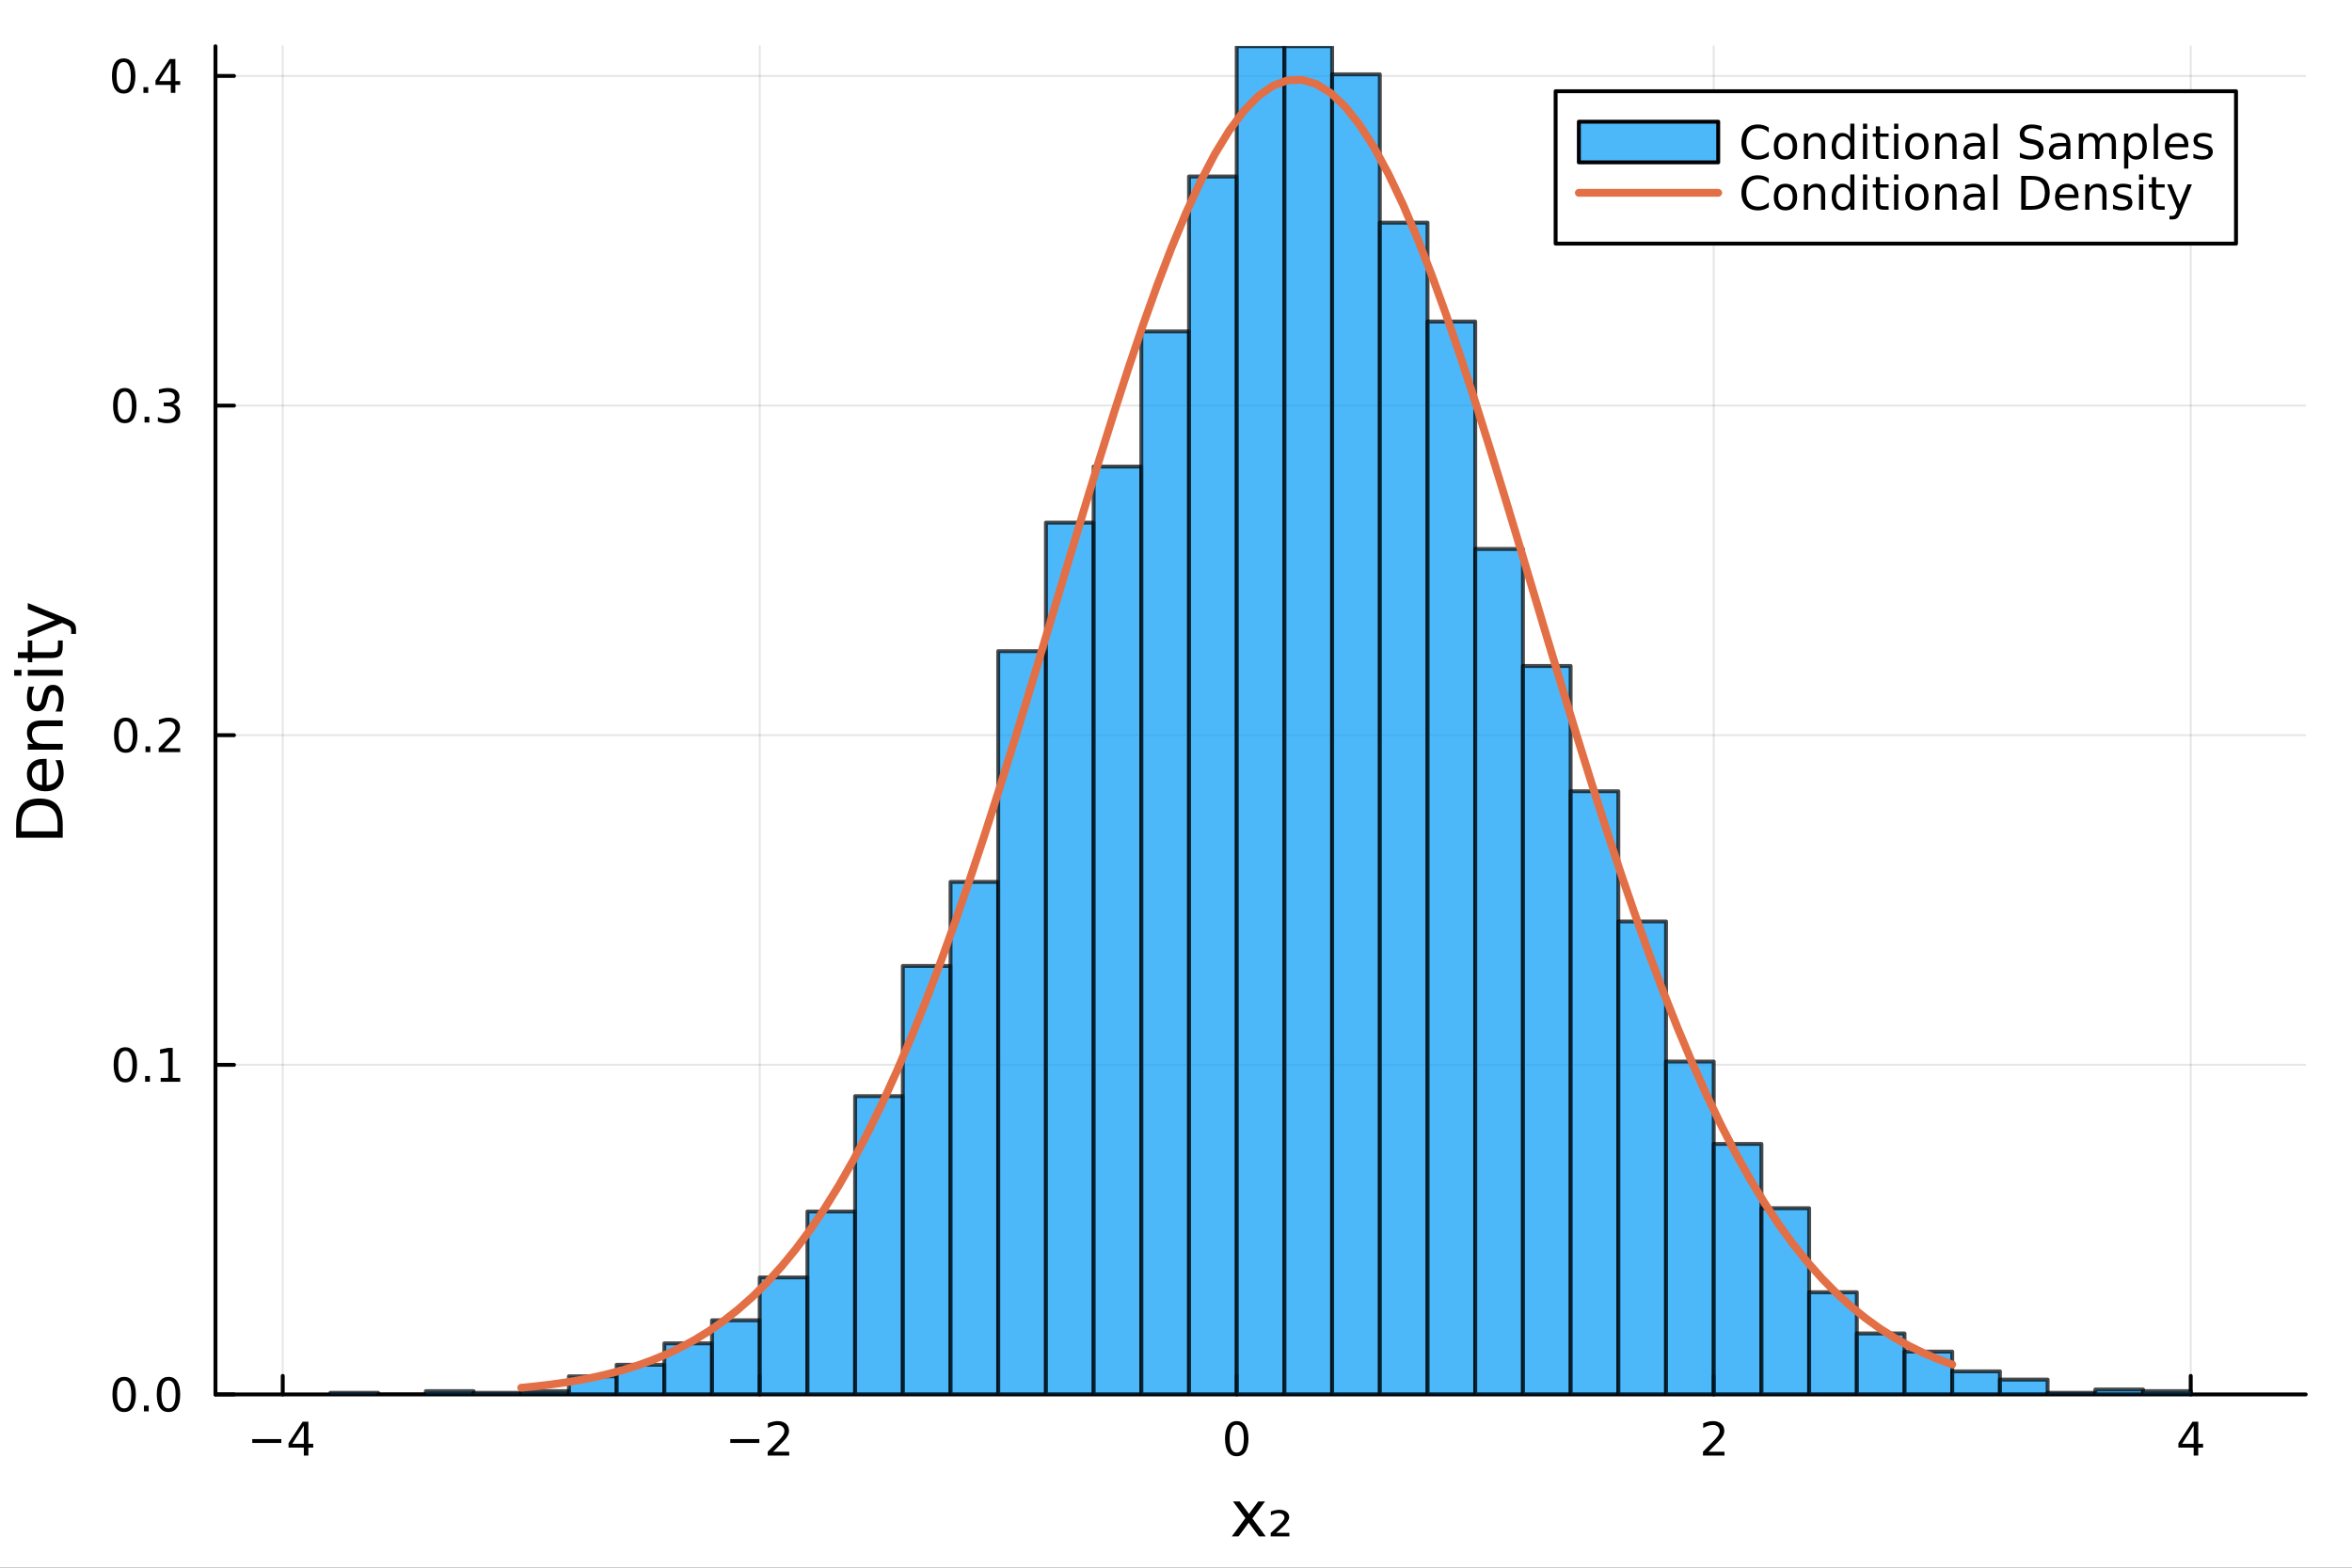 <?xml version="1.0" encoding="utf-8"?>
<svg xmlns="http://www.w3.org/2000/svg" xmlns:xlink="http://www.w3.org/1999/xlink" width="600" height="400" viewBox="0 0 2400 1600">
<rect x="0" y="0" width="2400" height="1600" fill="#333333" stroke="none"/>
<defs>
  <clipPath id="clip680">
    <rect x="0" y="0" width="2400" height="1600"/>
  </clipPath>
</defs>
<path clip-path="url(#clip680)" d="M0 1600 L2400 1600 L2400 0 L0 0  Z" fill="#ffffff" fill-rule="evenodd" fill-opacity="1"/>
<defs>
  <clipPath id="clip681">
    <rect x="480" y="0" width="1681" height="1600"/>
  </clipPath>
</defs>
<path clip-path="url(#clip680)" d="M219.866 1423.18 L2352.76 1423.18 L2352.76 47.244 L219.866 47.244  Z" fill="#ffffff" fill-rule="evenodd" fill-opacity="1"/>
<defs>
  <clipPath id="clip682">
    <rect x="219" y="47" width="2134" height="1377"/>
  </clipPath>
</defs>
<polyline clip-path="url(#clip682)" style="stroke:#000000; stroke-linecap:round; stroke-linejoin:round; stroke-width:2; stroke-opacity:0.1; fill:none" points="288.506,1423.18 288.506,47.244 "/>
<polyline clip-path="url(#clip682)" style="stroke:#000000; stroke-linecap:round; stroke-linejoin:round; stroke-width:2; stroke-opacity:0.1; fill:none" points="775.24,1423.18 775.24,47.244 "/>
<polyline clip-path="url(#clip682)" style="stroke:#000000; stroke-linecap:round; stroke-linejoin:round; stroke-width:2; stroke-opacity:0.1; fill:none" points="1261.97,1423.18 1261.97,47.244 "/>
<polyline clip-path="url(#clip682)" style="stroke:#000000; stroke-linecap:round; stroke-linejoin:round; stroke-width:2; stroke-opacity:0.1; fill:none" points="1748.71,1423.18 1748.71,47.244 "/>
<polyline clip-path="url(#clip682)" style="stroke:#000000; stroke-linecap:round; stroke-linejoin:round; stroke-width:2; stroke-opacity:0.1; fill:none" points="2235.44,1423.18 2235.44,47.244 "/>
<polyline clip-path="url(#clip682)" style="stroke:#000000; stroke-linecap:round; stroke-linejoin:round; stroke-width:2; stroke-opacity:0.1; fill:none" points="219.866,1423.18 2352.76,1423.18 "/>
<polyline clip-path="url(#clip682)" style="stroke:#000000; stroke-linecap:round; stroke-linejoin:round; stroke-width:2; stroke-opacity:0.1; fill:none" points="219.866,1086.77 2352.76,1086.77 "/>
<polyline clip-path="url(#clip682)" style="stroke:#000000; stroke-linecap:round; stroke-linejoin:round; stroke-width:2; stroke-opacity:0.1; fill:none" points="219.866,750.351 2352.76,750.351 "/>
<polyline clip-path="url(#clip682)" style="stroke:#000000; stroke-linecap:round; stroke-linejoin:round; stroke-width:2; stroke-opacity:0.1; fill:none" points="219.866,413.936 2352.76,413.936 "/>
<polyline clip-path="url(#clip682)" style="stroke:#000000; stroke-linecap:round; stroke-linejoin:round; stroke-width:2; stroke-opacity:0.1; fill:none" points="219.866,77.521 2352.76,77.521 "/>
<polyline clip-path="url(#clip680)" style="stroke:#000000; stroke-linecap:round; stroke-linejoin:round; stroke-width:4; stroke-opacity:1; fill:none" points="219.866,1423.18 2352.76,1423.18 "/>
<polyline clip-path="url(#clip680)" style="stroke:#000000; stroke-linecap:round; stroke-linejoin:round; stroke-width:4; stroke-opacity:1; fill:none" points="288.506,1423.18 288.506,1404.28 "/>
<polyline clip-path="url(#clip680)" style="stroke:#000000; stroke-linecap:round; stroke-linejoin:round; stroke-width:4; stroke-opacity:1; fill:none" points="775.24,1423.18 775.24,1404.28 "/>
<polyline clip-path="url(#clip680)" style="stroke:#000000; stroke-linecap:round; stroke-linejoin:round; stroke-width:4; stroke-opacity:1; fill:none" points="1261.97,1423.18 1261.97,1404.28 "/>
<polyline clip-path="url(#clip680)" style="stroke:#000000; stroke-linecap:round; stroke-linejoin:round; stroke-width:4; stroke-opacity:1; fill:none" points="1748.71,1423.18 1748.71,1404.28 "/>
<polyline clip-path="url(#clip680)" style="stroke:#000000; stroke-linecap:round; stroke-linejoin:round; stroke-width:4; stroke-opacity:1; fill:none" points="2235.44,1423.18 2235.44,1404.28 "/>
<path clip-path="url(#clip680)" d="M257.406 1468.75 L287.082 1468.75 L287.082 1472.69 L257.406 1472.69 L257.406 1468.75 Z" fill="#000000" fill-rule="nonzero" fill-opacity="1" /><path clip-path="url(#clip680)" d="M310.022 1455.09 L298.216 1473.54 L310.022 1473.54 L310.022 1455.09 M308.795 1451.02 L314.674 1451.02 L314.674 1473.54 L319.605 1473.54 L319.605 1477.43 L314.674 1477.43 L314.674 1485.58 L310.022 1485.58 L310.022 1477.43 L294.42 1477.43 L294.42 1472.92 L308.795 1451.02 Z" fill="#000000" fill-rule="nonzero" fill-opacity="1" /><path clip-path="url(#clip680)" d="M745.182 1468.75 L774.858 1468.75 L774.858 1472.69 L745.182 1472.69 L745.182 1468.75 Z" fill="#000000" fill-rule="nonzero" fill-opacity="1" /><path clip-path="url(#clip680)" d="M788.978 1481.64 L805.298 1481.64 L805.298 1485.58 L783.353 1485.58 L783.353 1481.64 Q786.015 1478.89 790.599 1474.26 Q795.205 1469.61 796.386 1468.27 Q798.631 1465.74 799.511 1464.01 Q800.413 1462.25 800.413 1460.56 Q800.413 1457.8 798.469 1456.07 Q796.548 1454.33 793.446 1454.33 Q791.247 1454.33 788.793 1455.09 Q786.363 1455.86 783.585 1457.41 L783.585 1452.69 Q786.409 1451.55 788.863 1450.97 Q791.316 1450.39 793.353 1450.39 Q798.724 1450.39 801.918 1453.08 Q805.112 1455.77 805.112 1460.26 Q805.112 1462.39 804.302 1464.31 Q803.515 1466.2 801.409 1468.8 Q800.83 1469.47 797.728 1472.69 Q794.626 1475.88 788.978 1481.64 Z" fill="#000000" fill-rule="nonzero" fill-opacity="1" /><path clip-path="url(#clip680)" d="M1261.97 1454.1 Q1258.36 1454.1 1256.53 1457.66 Q1254.73 1461.2 1254.73 1468.33 Q1254.73 1475.44 1256.53 1479.01 Q1258.36 1482.55 1261.97 1482.55 Q1265.61 1482.55 1267.41 1479.01 Q1269.24 1475.44 1269.24 1468.33 Q1269.24 1461.2 1267.41 1457.66 Q1265.61 1454.1 1261.97 1454.1 M1261.97 1450.39 Q1267.78 1450.39 1270.84 1455 Q1273.92 1459.58 1273.92 1468.33 Q1273.92 1477.06 1270.84 1481.67 Q1267.78 1486.25 1261.97 1486.25 Q1256.16 1486.25 1253.09 1481.67 Q1250.03 1477.06 1250.03 1468.33 Q1250.03 1459.58 1253.09 1455 Q1256.16 1450.39 1261.97 1450.39 Z" fill="#000000" fill-rule="nonzero" fill-opacity="1" /><path clip-path="url(#clip680)" d="M1743.36 1481.64 L1759.68 1481.64 L1759.68 1485.58 L1737.74 1485.58 L1737.74 1481.64 Q1740.4 1478.89 1744.98 1474.26 Q1749.59 1469.61 1750.77 1468.27 Q1753.01 1465.74 1753.89 1464.01 Q1754.8 1462.25 1754.8 1460.56 Q1754.8 1457.8 1752.85 1456.07 Q1750.93 1454.33 1747.83 1454.33 Q1745.63 1454.33 1743.18 1455.09 Q1740.75 1455.86 1737.97 1457.41 L1737.97 1452.69 Q1740.79 1451.55 1743.25 1450.97 Q1745.7 1450.39 1747.74 1450.39 Q1753.11 1450.39 1756.3 1453.08 Q1759.5 1455.77 1759.5 1460.26 Q1759.5 1462.39 1758.69 1464.31 Q1757.9 1466.2 1755.79 1468.8 Q1755.21 1469.47 1752.11 1472.69 Q1749.01 1475.88 1743.36 1481.64 Z" fill="#000000" fill-rule="nonzero" fill-opacity="1" /><path clip-path="url(#clip680)" d="M2238.45 1455.09 L2226.65 1473.54 L2238.45 1473.54 L2238.45 1455.09 M2237.23 1451.02 L2243.11 1451.02 L2243.11 1473.54 L2248.04 1473.54 L2248.04 1477.43 L2243.11 1477.43 L2243.11 1485.58 L2238.45 1485.58 L2238.45 1477.43 L2222.85 1477.43 L2222.85 1472.92 L2237.23 1451.02 Z" fill="#000000" fill-rule="nonzero" fill-opacity="1" /><path clip-path="url(#clip680)" d="M1290.85 1532.4 L1277.96 1549.74 L1291.52 1568.04 L1284.61 1568.04 L1274.23 1554.04 L1263.86 1568.04 L1256.95 1568.04 L1270.79 1549.39 L1258.13 1532.4 L1265.03 1532.4 L1274.49 1545.1 L1283.94 1532.4 L1290.85 1532.4 Z" fill="#000000" fill-rule="nonzero" fill-opacity="1" /><path clip-path="url(#clip680)" d="M1302.18 1564.42 L1315.67 1564.42 L1315.67 1568.04 L1296.64 1568.04 L1296.64 1564.54 Q1297.72 1563.56 1299.73 1561.77 Q1310.68 1552.07 1310.68 1549.07 Q1310.68 1546.97 1309.02 1545.7 Q1307.37 1544.4 1304.66 1544.4 Q1303.01 1544.4 1301.06 1544.97 Q1299.12 1545.51 1296.83 1546.62 L1296.83 1542.71 Q1299.28 1541.82 1301.38 1541.37 Q1303.51 1540.93 1305.33 1540.93 Q1309.94 1540.93 1312.71 1543.03 Q1315.48 1545.13 1315.48 1548.56 Q1315.48 1552.99 1304.95 1562.03 Q1303.16 1563.56 1302.18 1564.42 Z" fill="#000000" fill-rule="nonzero" fill-opacity="1" /><polyline clip-path="url(#clip680)" style="stroke:#000000; stroke-linecap:round; stroke-linejoin:round; stroke-width:4; stroke-opacity:1; fill:none" points="219.866,1423.18 219.866,47.244 "/>
<polyline clip-path="url(#clip680)" style="stroke:#000000; stroke-linecap:round; stroke-linejoin:round; stroke-width:4; stroke-opacity:1; fill:none" points="219.866,1423.18 238.764,1423.18 "/>
<polyline clip-path="url(#clip680)" style="stroke:#000000; stroke-linecap:round; stroke-linejoin:round; stroke-width:4; stroke-opacity:1; fill:none" points="219.866,1086.77 238.764,1086.77 "/>
<polyline clip-path="url(#clip680)" style="stroke:#000000; stroke-linecap:round; stroke-linejoin:round; stroke-width:4; stroke-opacity:1; fill:none" points="219.866,750.351 238.764,750.351 "/>
<polyline clip-path="url(#clip680)" style="stroke:#000000; stroke-linecap:round; stroke-linejoin:round; stroke-width:4; stroke-opacity:1; fill:none" points="219.866,413.936 238.764,413.936 "/>
<polyline clip-path="url(#clip680)" style="stroke:#000000; stroke-linecap:round; stroke-linejoin:round; stroke-width:4; stroke-opacity:1; fill:none" points="219.866,77.521 238.764,77.521 "/>
<path clip-path="url(#clip680)" d="M126.691 1408.98 Q123.08 1408.98 121.251 1412.54 Q119.445 1416.08 119.445 1423.21 Q119.445 1430.32 121.251 1433.89 Q123.08 1437.43 126.691 1437.43 Q130.325 1437.43 132.13 1433.89 Q133.959 1430.32 133.959 1423.21 Q133.959 1416.08 132.13 1412.54 Q130.325 1408.98 126.691 1408.98 M126.691 1405.27 Q132.501 1405.27 135.556 1409.88 Q138.635 1414.46 138.635 1423.21 Q138.635 1431.94 135.556 1436.55 Q132.501 1441.13 126.691 1441.13 Q120.88 1441.13 117.802 1436.55 Q114.746 1431.94 114.746 1423.21 Q114.746 1414.46 117.802 1409.88 Q120.88 1405.27 126.691 1405.27 Z" fill="#000000" fill-rule="nonzero" fill-opacity="1" /><path clip-path="url(#clip680)" d="M146.853 1434.58 L151.737 1434.58 L151.737 1440.46 L146.853 1440.46 L146.853 1434.58 Z" fill="#000000" fill-rule="nonzero" fill-opacity="1" /><path clip-path="url(#clip680)" d="M171.922 1408.98 Q168.311 1408.98 166.482 1412.54 Q164.677 1416.08 164.677 1423.21 Q164.677 1430.32 166.482 1433.89 Q168.311 1437.43 171.922 1437.43 Q175.556 1437.43 177.362 1433.89 Q179.19 1430.32 179.19 1423.21 Q179.19 1416.08 177.362 1412.54 Q175.556 1408.98 171.922 1408.98 M171.922 1405.27 Q177.732 1405.27 180.788 1409.88 Q183.866 1414.46 183.866 1423.21 Q183.866 1431.94 180.788 1436.55 Q177.732 1441.13 171.922 1441.13 Q166.112 1441.13 163.033 1436.55 Q159.978 1431.94 159.978 1423.21 Q159.978 1414.46 163.033 1409.88 Q166.112 1405.27 171.922 1405.27 Z" fill="#000000" fill-rule="nonzero" fill-opacity="1" /><path clip-path="url(#clip680)" d="M127.917 1072.56 Q124.306 1072.56 122.478 1076.13 Q120.672 1079.67 120.672 1086.8 Q120.672 1093.91 122.478 1097.47 Q124.306 1101.01 127.917 1101.01 Q131.552 1101.01 133.357 1097.47 Q135.186 1093.91 135.186 1086.8 Q135.186 1079.67 133.357 1076.13 Q131.552 1072.56 127.917 1072.56 M127.917 1068.86 Q133.728 1068.86 136.783 1073.47 Q139.862 1078.05 139.862 1086.8 Q139.862 1095.53 136.783 1100.13 Q133.728 1104.72 127.917 1104.72 Q122.107 1104.72 119.029 1100.13 Q115.973 1095.53 115.973 1086.8 Q115.973 1078.05 119.029 1073.47 Q122.107 1068.86 127.917 1068.86 Z" fill="#000000" fill-rule="nonzero" fill-opacity="1" /><path clip-path="url(#clip680)" d="M148.079 1098.17 L152.964 1098.17 L152.964 1104.05 L148.079 1104.05 L148.079 1098.17 Z" fill="#000000" fill-rule="nonzero" fill-opacity="1" /><path clip-path="url(#clip680)" d="M163.959 1100.11 L171.598 1100.11 L171.598 1073.74 L163.288 1075.41 L163.288 1071.15 L171.552 1069.49 L176.227 1069.49 L176.227 1100.11 L183.866 1100.11 L183.866 1104.05 L163.959 1104.05 L163.959 1100.11 Z" fill="#000000" fill-rule="nonzero" fill-opacity="1" /><path clip-path="url(#clip680)" d="M128.288 736.149 Q124.677 736.149 122.848 739.714 Q121.043 743.256 121.043 750.385 Q121.043 757.492 122.848 761.057 Q124.677 764.598 128.288 764.598 Q131.922 764.598 133.728 761.057 Q135.556 757.492 135.556 750.385 Q135.556 743.256 133.728 739.714 Q131.922 736.149 128.288 736.149 M128.288 732.446 Q134.098 732.446 137.154 737.052 Q140.232 741.635 140.232 750.385 Q140.232 759.112 137.154 763.719 Q134.098 768.302 128.288 768.302 Q122.478 768.302 119.399 763.719 Q116.343 759.112 116.343 750.385 Q116.343 741.635 119.399 737.052 Q122.478 732.446 128.288 732.446 Z" fill="#000000" fill-rule="nonzero" fill-opacity="1" /><path clip-path="url(#clip680)" d="M148.45 761.751 L153.334 761.751 L153.334 767.631 L148.45 767.631 L148.45 761.751 Z" fill="#000000" fill-rule="nonzero" fill-opacity="1" /><path clip-path="url(#clip680)" d="M167.547 763.695 L183.866 763.695 L183.866 767.631 L161.922 767.631 L161.922 763.695 Q164.584 760.941 169.167 756.311 Q173.774 751.658 174.954 750.316 Q177.2 747.793 178.079 746.057 Q178.982 744.297 178.982 742.608 Q178.982 739.853 177.038 738.117 Q175.116 736.381 172.014 736.381 Q169.815 736.381 167.362 737.145 Q164.931 737.909 162.153 739.459 L162.153 734.737 Q164.977 733.603 167.431 733.024 Q169.885 732.446 171.922 732.446 Q177.292 732.446 180.487 735.131 Q183.681 737.816 183.681 742.307 Q183.681 744.436 182.871 746.358 Q182.084 748.256 179.977 750.848 Q179.399 751.52 176.297 754.737 Q173.195 757.932 167.547 763.695 Z" fill="#000000" fill-rule="nonzero" fill-opacity="1" /><path clip-path="url(#clip680)" d="M127.339 399.735 Q123.728 399.735 121.899 403.3 Q120.093 406.841 120.093 413.971 Q120.093 421.077 121.899 424.642 Q123.728 428.184 127.339 428.184 Q130.973 428.184 132.779 424.642 Q134.607 421.077 134.607 413.971 Q134.607 406.841 132.779 403.3 Q130.973 399.735 127.339 399.735 M127.339 396.031 Q133.149 396.031 136.204 400.637 Q139.283 405.221 139.283 413.971 Q139.283 422.698 136.204 427.304 Q133.149 431.887 127.339 431.887 Q121.529 431.887 118.45 427.304 Q115.394 422.698 115.394 413.971 Q115.394 405.221 118.45 400.637 Q121.529 396.031 127.339 396.031 Z" fill="#000000" fill-rule="nonzero" fill-opacity="1" /><path clip-path="url(#clip680)" d="M147.501 425.336 L152.385 425.336 L152.385 431.216 L147.501 431.216 L147.501 425.336 Z" fill="#000000" fill-rule="nonzero" fill-opacity="1" /><path clip-path="url(#clip680)" d="M176.737 412.582 Q180.093 413.299 181.968 415.568 Q183.866 417.836 183.866 421.17 Q183.866 426.285 180.348 429.086 Q176.829 431.887 170.348 431.887 Q168.172 431.887 165.857 431.447 Q163.565 431.031 161.112 430.174 L161.112 425.66 Q163.056 426.795 165.371 427.373 Q167.686 427.952 170.209 427.952 Q174.607 427.952 176.899 426.216 Q179.214 424.48 179.214 421.17 Q179.214 418.114 177.061 416.401 Q174.931 414.665 171.112 414.665 L167.084 414.665 L167.084 410.823 L171.297 410.823 Q174.746 410.823 176.575 409.457 Q178.403 408.068 178.403 405.475 Q178.403 402.813 176.505 401.401 Q174.63 399.966 171.112 399.966 Q169.19 399.966 166.991 400.383 Q164.792 400.8 162.153 401.679 L162.153 397.512 Q164.815 396.772 167.13 396.401 Q169.468 396.031 171.528 396.031 Q176.852 396.031 179.954 398.462 Q183.056 400.869 183.056 404.989 Q183.056 407.86 181.413 409.85 Q179.769 411.818 176.737 412.582 Z" fill="#000000" fill-rule="nonzero" fill-opacity="1" /><path clip-path="url(#clip680)" d="M126.205 63.32 Q122.593 63.32 120.765 66.885 Q118.959 70.427 118.959 77.556 Q118.959 84.663 120.765 88.227 Q122.593 91.769 126.205 91.769 Q129.839 91.769 131.644 88.227 Q133.473 84.663 133.473 77.556 Q133.473 70.427 131.644 66.885 Q129.839 63.32 126.205 63.32 M126.205 59.616 Q132.015 59.616 135.07 64.223 Q138.149 68.806 138.149 77.556 Q138.149 86.283 135.07 90.889 Q132.015 95.473 126.205 95.473 Q120.394 95.473 117.316 90.889 Q114.26 86.283 114.26 77.556 Q114.26 68.806 117.316 64.223 Q120.394 59.616 126.205 59.616 Z" fill="#000000" fill-rule="nonzero" fill-opacity="1" /><path clip-path="url(#clip680)" d="M146.366 88.922 L151.251 88.922 L151.251 94.801 L146.366 94.801 L146.366 88.922 Z" fill="#000000" fill-rule="nonzero" fill-opacity="1" /><path clip-path="url(#clip680)" d="M174.283 64.316 L162.477 82.764 L174.283 82.764 L174.283 64.316 M173.056 60.241 L178.936 60.241 L178.936 82.764 L183.866 82.764 L183.866 86.653 L178.936 86.653 L178.936 94.801 L174.283 94.801 L174.283 86.653 L158.681 86.653 L158.681 82.139 L173.056 60.241 Z" fill="#000000" fill-rule="nonzero" fill-opacity="1" /><path clip-path="url(#clip680)" d="M21.768 848.522 L58.721 848.522 L58.721 840.755 Q58.721 830.92 54.265 826.369 Q49.809 821.786 40.196 821.786 Q30.648 821.786 26.224 826.369 Q21.768 830.92 21.768 840.755 L21.768 848.522 M16.484 854.951 L16.484 841.742 Q16.484 827.928 22.245 821.467 Q27.974 815.006 40.196 815.006 Q52.482 815.006 58.243 821.499 Q64.004 827.992 64.004 841.742 L64.004 854.951 L16.484 854.951 Z" fill="#000000" fill-rule="nonzero" fill-opacity="1" /><path clip-path="url(#clip680)" d="M44.716 774.52 L47.581 774.52 L47.581 801.447 Q53.628 801.065 56.811 797.819 Q59.962 794.54 59.962 788.716 Q59.962 785.342 59.134 782.191 Q58.307 779.008 56.652 775.889 L62.19 775.889 Q63.527 779.04 64.227 782.35 Q64.927 785.66 64.927 789.066 Q64.927 797.596 59.962 802.593 Q54.997 807.558 46.53 807.558 Q37.777 807.558 32.653 802.848 Q27.497 798.105 27.497 790.084 Q27.497 782.891 32.144 778.722 Q36.759 774.52 44.716 774.52 M42.997 780.377 Q38.191 780.44 35.327 783.082 Q32.462 785.692 32.462 790.021 Q32.462 794.922 35.231 797.882 Q38 800.811 43.029 801.256 L42.997 780.377 Z" fill="#000000" fill-rule="nonzero" fill-opacity="1" /><path clip-path="url(#clip680)" d="M42.488 735.276 L64.004 735.276 L64.004 741.132 L42.679 741.132 Q37.618 741.132 35.104 743.105 Q32.589 745.079 32.589 749.026 Q32.589 753.768 35.613 756.505 Q38.637 759.243 43.857 759.243 L64.004 759.243 L64.004 765.131 L28.356 765.131 L28.356 759.243 L33.894 759.243 Q30.68 757.142 29.088 754.309 Q27.497 751.445 27.497 747.721 Q27.497 741.578 31.316 738.427 Q35.104 735.276 42.488 735.276 Z" fill="#000000" fill-rule="nonzero" fill-opacity="1" /><path clip-path="url(#clip680)" d="M29.407 700.869 L34.945 700.869 Q33.672 703.352 33.035 706.025 Q32.398 708.699 32.398 711.563 Q32.398 715.924 33.735 718.12 Q35.072 720.284 37.746 720.284 Q39.783 720.284 40.96 718.725 Q42.106 717.165 43.157 712.455 L43.602 710.449 Q44.939 704.211 47.39 701.601 Q49.809 698.959 54.169 698.959 Q59.134 698.959 62.031 702.906 Q64.927 706.821 64.927 713.696 Q64.927 716.56 64.354 719.68 Q63.813 722.767 62.699 726.204 L56.652 726.204 Q58.339 722.958 59.198 719.807 Q60.026 716.656 60.026 713.569 Q60.026 709.431 58.625 707.203 Q57.193 704.975 54.615 704.975 Q52.228 704.975 50.955 706.598 Q49.681 708.19 48.504 713.632 L48.026 715.669 Q46.88 721.112 44.525 723.531 Q42.138 725.95 38 725.95 Q32.971 725.95 30.234 722.385 Q27.497 718.82 27.497 712.264 Q27.497 709.017 27.974 706.153 Q28.452 703.288 29.407 700.869 Z" fill="#000000" fill-rule="nonzero" fill-opacity="1" /><path clip-path="url(#clip680)" d="M28.356 689.634 L28.356 683.777 L64.004 683.777 L64.004 689.634 L28.356 689.634 M14.479 689.634 L14.479 683.777 L21.895 683.777 L21.895 689.634 L14.479 689.634 Z" fill="#000000" fill-rule="nonzero" fill-opacity="1" /><path clip-path="url(#clip680)" d="M18.235 665.73 L28.356 665.73 L28.356 653.667 L32.908 653.667 L32.908 665.73 L52.259 665.73 Q56.62 665.73 57.861 664.553 Q59.103 663.343 59.103 659.683 L59.103 653.667 L64.004 653.667 L64.004 659.683 Q64.004 666.462 61.49 669.04 Q58.943 671.619 52.259 671.619 L32.908 671.619 L32.908 675.915 L28.356 675.915 L28.356 671.619 L18.235 671.619 L18.235 665.73 Z" fill="#000000" fill-rule="nonzero" fill-opacity="1" /><path clip-path="url(#clip680)" d="M67.314 631.133 Q73.68 633.615 75.622 635.971 Q77.563 638.326 77.563 642.273 L77.563 646.951 L72.662 646.951 L72.662 643.514 Q72.662 641.095 71.516 639.758 Q70.37 638.421 66.105 636.798 L63.431 635.748 L28.356 650.166 L28.356 643.96 L56.238 632.82 L28.356 621.68 L28.356 615.473 L67.314 631.133 Z" fill="#000000" fill-rule="nonzero" fill-opacity="1" /><path clip-path="url(#clip682)" d="M337.179 1421.5 L337.179 1423.18 L385.852 1423.18 L385.852 1421.5 L337.179 1421.5 L337.179 1421.5  Z" fill="#009af9" fill-rule="evenodd" fill-opacity="0.7"/>
<polyline clip-path="url(#clip682)" style="stroke:#000000; stroke-linecap:round; stroke-linejoin:round; stroke-width:4; stroke-opacity:0.7; fill:none" points="337.179,1421.5 337.179,1423.18 385.852,1423.18 385.852,1421.5 337.179,1421.5 "/>
<path clip-path="url(#clip682)" d="M385.852 1423.18 L385.852 1423.18 L434.526 1423.18 L434.526 1423.18 L385.852 1423.18 L385.852 1423.18  Z" fill="#009af9" fill-rule="evenodd" fill-opacity="0.7"/>
<polyline clip-path="url(#clip682)" style="stroke:#000000; stroke-linecap:round; stroke-linejoin:round; stroke-width:4; stroke-opacity:0.7; fill:none" points="385.852,1423.18 385.852,1423.18 434.526,1423.18 385.852,1423.18 "/>
<path clip-path="url(#clip682)" d="M434.526 1419.82 L434.526 1423.18 L483.199 1423.18 L483.199 1419.82 L434.526 1419.82 L434.526 1419.82  Z" fill="#009af9" fill-rule="evenodd" fill-opacity="0.7"/>
<polyline clip-path="url(#clip682)" style="stroke:#000000; stroke-linecap:round; stroke-linejoin:round; stroke-width:4; stroke-opacity:0.7; fill:none" points="434.526,1419.82 434.526,1423.18 483.199,1423.18 483.199,1419.82 434.526,1419.82 "/>
<path clip-path="url(#clip682)" d="M483.199 1421.5 L483.199 1423.18 L531.873 1423.18 L531.873 1421.5 L483.199 1421.5 L483.199 1421.5  Z" fill="#009af9" fill-rule="evenodd" fill-opacity="0.7"/>
<polyline clip-path="url(#clip682)" style="stroke:#000000; stroke-linecap:round; stroke-linejoin:round; stroke-width:4; stroke-opacity:0.7; fill:none" points="483.199,1421.5 483.199,1423.18 531.873,1423.18 531.873,1421.5 483.199,1421.5 "/>
<path clip-path="url(#clip682)" d="M531.873 1419.82 L531.873 1423.18 L580.546 1423.18 L580.546 1419.82 L531.873 1419.82 L531.873 1419.82  Z" fill="#009af9" fill-rule="evenodd" fill-opacity="0.7"/>
<polyline clip-path="url(#clip682)" style="stroke:#000000; stroke-linecap:round; stroke-linejoin:round; stroke-width:4; stroke-opacity:0.7; fill:none" points="531.873,1419.82 531.873,1423.18 580.546,1423.18 580.546,1419.82 531.873,1419.82 "/>
<path clip-path="url(#clip682)" d="M580.546 1404.68 L580.546 1423.18 L629.22 1423.18 L629.22 1404.68 L580.546 1404.68 L580.546 1404.68  Z" fill="#009af9" fill-rule="evenodd" fill-opacity="0.7"/>
<polyline clip-path="url(#clip682)" style="stroke:#000000; stroke-linecap:round; stroke-linejoin:round; stroke-width:4; stroke-opacity:0.7; fill:none" points="580.546,1404.68 580.546,1423.18 629.22,1423.18 629.22,1404.68 580.546,1404.68 "/>
<path clip-path="url(#clip682)" d="M629.22 1392.9 L629.22 1423.18 L677.893 1423.18 L677.893 1392.9 L629.22 1392.9 L629.22 1392.9  Z" fill="#009af9" fill-rule="evenodd" fill-opacity="0.7"/>
<polyline clip-path="url(#clip682)" style="stroke:#000000; stroke-linecap:round; stroke-linejoin:round; stroke-width:4; stroke-opacity:0.7; fill:none" points="629.22,1392.9 629.22,1423.18 677.893,1423.18 677.893,1392.9 629.22,1392.9 "/>
<path clip-path="url(#clip682)" d="M677.893 1371.04 L677.893 1423.18 L726.567 1423.18 L726.567 1371.04 L677.893 1371.04 L677.893 1371.04  Z" fill="#009af9" fill-rule="evenodd" fill-opacity="0.7"/>
<polyline clip-path="url(#clip682)" style="stroke:#000000; stroke-linecap:round; stroke-linejoin:round; stroke-width:4; stroke-opacity:0.7; fill:none" points="677.893,1371.04 677.893,1423.18 726.567,1423.18 726.567,1371.04 677.893,1371.04 "/>
<path clip-path="url(#clip682)" d="M726.567 1347.49 L726.567 1423.18 L775.24 1423.18 L775.24 1347.49 L726.567 1347.49 L726.567 1347.49  Z" fill="#009af9" fill-rule="evenodd" fill-opacity="0.7"/>
<polyline clip-path="url(#clip682)" style="stroke:#000000; stroke-linecap:round; stroke-linejoin:round; stroke-width:4; stroke-opacity:0.7; fill:none" points="726.567,1347.49 726.567,1423.18 775.24,1423.18 775.24,1347.49 726.567,1347.49 "/>
<path clip-path="url(#clip682)" d="M775.24 1303.75 L775.24 1423.18 L823.913 1423.18 L823.913 1303.75 L775.24 1303.75 L775.24 1303.75  Z" fill="#009af9" fill-rule="evenodd" fill-opacity="0.7"/>
<polyline clip-path="url(#clip682)" style="stroke:#000000; stroke-linecap:round; stroke-linejoin:round; stroke-width:4; stroke-opacity:0.7; fill:none" points="775.24,1303.75 775.24,1423.18 823.913,1423.18 823.913,1303.75 775.24,1303.75 "/>
<path clip-path="url(#clip682)" d="M823.913 1236.47 L823.913 1423.18 L872.587 1423.18 L872.587 1236.47 L823.913 1236.47 L823.913 1236.47  Z" fill="#009af9" fill-rule="evenodd" fill-opacity="0.7"/>
<polyline clip-path="url(#clip682)" style="stroke:#000000; stroke-linecap:round; stroke-linejoin:round; stroke-width:4; stroke-opacity:0.7; fill:none" points="823.913,1236.47 823.913,1423.18 872.587,1423.18 872.587,1236.47 823.913,1236.47 "/>
<path clip-path="url(#clip682)" d="M872.587 1118.72 L872.587 1423.18 L921.26 1423.18 L921.26 1118.72 L872.587 1118.72 L872.587 1118.72  Z" fill="#009af9" fill-rule="evenodd" fill-opacity="0.7"/>
<polyline clip-path="url(#clip682)" style="stroke:#000000; stroke-linecap:round; stroke-linejoin:round; stroke-width:4; stroke-opacity:0.7; fill:none" points="872.587,1118.72 872.587,1423.18 921.26,1423.18 921.26,1118.72 872.587,1118.72 "/>
<path clip-path="url(#clip682)" d="M921.26 985.841 L921.26 1423.18 L969.934 1423.18 L969.934 985.841 L921.26 985.841 L921.26 985.841  Z" fill="#009af9" fill-rule="evenodd" fill-opacity="0.7"/>
<polyline clip-path="url(#clip682)" style="stroke:#000000; stroke-linecap:round; stroke-linejoin:round; stroke-width:4; stroke-opacity:0.7; fill:none" points="921.26,985.841 921.26,1423.18 969.934,1423.18 969.934,985.841 921.26,985.841 "/>
<path clip-path="url(#clip682)" d="M969.934 900.055 L969.934 1423.18 L1018.61 1423.18 L1018.61 900.055 L969.934 900.055 L969.934 900.055  Z" fill="#009af9" fill-rule="evenodd" fill-opacity="0.7"/>
<polyline clip-path="url(#clip682)" style="stroke:#000000; stroke-linecap:round; stroke-linejoin:round; stroke-width:4; stroke-opacity:0.7; fill:none" points="969.934,900.055 969.934,1423.18 1018.61,1423.18 1018.61,900.055 969.934,900.055 "/>
<path clip-path="url(#clip682)" d="M1018.61 664.565 L1018.61 1423.18 L1067.28 1423.18 L1067.28 664.565 L1018.61 664.565 L1018.61 664.565  Z" fill="#009af9" fill-rule="evenodd" fill-opacity="0.7"/>
<polyline clip-path="url(#clip682)" style="stroke:#000000; stroke-linecap:round; stroke-linejoin:round; stroke-width:4; stroke-opacity:0.7; fill:none" points="1018.61,664.565 1018.61,1423.18 1067.28,1423.18 1067.28,664.565 1018.61,664.565 "/>
<path clip-path="url(#clip682)" d="M1067.28 533.363 L1067.28 1423.18 L1115.95 1423.18 L1115.95 533.363 L1067.28 533.363 L1067.28 533.363  Z" fill="#009af9" fill-rule="evenodd" fill-opacity="0.7"/>
<polyline clip-path="url(#clip682)" style="stroke:#000000; stroke-linecap:round; stroke-linejoin:round; stroke-width:4; stroke-opacity:0.7; fill:none" points="1067.28,533.363 1067.28,1423.18 1115.95,1423.18 1115.95,533.363 1067.28,533.363 "/>
<path clip-path="url(#clip682)" d="M1115.95 476.173 L1115.95 1423.18 L1164.63 1423.18 L1164.63 476.173 L1115.95 476.173 L1115.95 476.173  Z" fill="#009af9" fill-rule="evenodd" fill-opacity="0.7"/>
<polyline clip-path="url(#clip682)" style="stroke:#000000; stroke-linecap:round; stroke-linejoin:round; stroke-width:4; stroke-opacity:0.7; fill:none" points="1115.95,476.173 1115.95,1423.18 1164.63,1423.18 1164.63,476.173 1115.95,476.173 "/>
<path clip-path="url(#clip682)" d="M1164.63 338.243 L1164.63 1423.18 L1213.3 1423.18 L1213.3 338.243 L1164.63 338.243 L1164.63 338.243  Z" fill="#009af9" fill-rule="evenodd" fill-opacity="0.7"/>
<polyline clip-path="url(#clip682)" style="stroke:#000000; stroke-linecap:round; stroke-linejoin:round; stroke-width:4; stroke-opacity:0.7; fill:none" points="1164.63,338.243 1164.63,1423.18 1213.3,1423.18 1213.3,338.243 1164.63,338.243 "/>
<path clip-path="url(#clip682)" d="M1213.3 180.128 L1213.3 1423.18 L1261.97 1423.18 L1261.97 180.128 L1213.3 180.128 L1213.3 180.128  Z" fill="#009af9" fill-rule="evenodd" fill-opacity="0.7"/>
<polyline clip-path="url(#clip682)" style="stroke:#000000; stroke-linecap:round; stroke-linejoin:round; stroke-width:4; stroke-opacity:0.7; fill:none" points="1213.3,180.128 1213.3,1423.18 1261.97,1423.18 1261.97,180.128 1213.3,180.128 "/>
<path clip-path="url(#clip682)" d="M1261.97 47.244 L1261.97 1423.18 L1310.65 1423.18 L1310.65 47.244 L1261.97 47.244 L1261.97 47.244  Z" fill="#009af9" fill-rule="evenodd" fill-opacity="0.7"/>
<polyline clip-path="url(#clip682)" style="stroke:#000000; stroke-linecap:round; stroke-linejoin:round; stroke-width:4; stroke-opacity:0.7; fill:none" points="1261.97,47.244 1261.97,1423.18 1310.65,1423.18 1310.65,47.244 1261.97,47.244 "/>
<path clip-path="url(#clip682)" d="M1310.65 47.244 L1310.65 1423.18 L1359.32 1423.18 L1359.32 47.244 L1310.65 47.244 L1310.65 47.244  Z" fill="#009af9" fill-rule="evenodd" fill-opacity="0.7"/>
<polyline clip-path="url(#clip682)" style="stroke:#000000; stroke-linecap:round; stroke-linejoin:round; stroke-width:4; stroke-opacity:0.7; fill:none" points="1310.65,47.244 1310.65,1423.18 1359.32,1423.18 1359.32,47.244 1310.65,47.244 "/>
<path clip-path="url(#clip682)" d="M1359.32 75.839 L1359.32 1423.18 L1407.99 1423.18 L1407.99 75.839 L1359.32 75.839 L1359.32 75.839  Z" fill="#009af9" fill-rule="evenodd" fill-opacity="0.7"/>
<polyline clip-path="url(#clip682)" style="stroke:#000000; stroke-linecap:round; stroke-linejoin:round; stroke-width:4; stroke-opacity:0.7; fill:none" points="1359.32,75.839 1359.32,1423.18 1407.99,1423.18 1407.99,75.839 1359.32,75.839 "/>
<path clip-path="url(#clip682)" d="M1407.99 227.226 L1407.99 1423.18 L1456.67 1423.18 L1456.67 227.226 L1407.99 227.226 L1407.99 227.226  Z" fill="#009af9" fill-rule="evenodd" fill-opacity="0.7"/>
<polyline clip-path="url(#clip682)" style="stroke:#000000; stroke-linecap:round; stroke-linejoin:round; stroke-width:4; stroke-opacity:0.7; fill:none" points="1407.99,227.226 1407.99,1423.18 1456.67,1423.18 1456.67,227.226 1407.99,227.226 "/>
<path clip-path="url(#clip682)" d="M1456.67 328.15 L1456.67 1423.18 L1505.34 1423.18 L1505.34 328.15 L1456.67 328.15 L1456.67 328.15  Z" fill="#009af9" fill-rule="evenodd" fill-opacity="0.7"/>
<polyline clip-path="url(#clip682)" style="stroke:#000000; stroke-linecap:round; stroke-linejoin:round; stroke-width:4; stroke-opacity:0.7; fill:none" points="1456.67,328.15 1456.67,1423.18 1505.34,1423.18 1505.34,328.15 1456.67,328.15 "/>
<path clip-path="url(#clip682)" d="M1505.34 560.276 L1505.34 1423.18 L1554.02 1423.18 L1554.02 560.276 L1505.34 560.276 L1505.34 560.276  Z" fill="#009af9" fill-rule="evenodd" fill-opacity="0.7"/>
<polyline clip-path="url(#clip682)" style="stroke:#000000; stroke-linecap:round; stroke-linejoin:round; stroke-width:4; stroke-opacity:0.7; fill:none" points="1505.34,560.276 1505.34,1423.18 1554.02,1423.18 1554.02,560.276 1505.34,560.276 "/>
<path clip-path="url(#clip682)" d="M1554.02 679.704 L1554.02 1423.18 L1602.69 1423.18 L1602.69 679.704 L1554.02 679.704 L1554.02 679.704  Z" fill="#009af9" fill-rule="evenodd" fill-opacity="0.7"/>
<polyline clip-path="url(#clip682)" style="stroke:#000000; stroke-linecap:round; stroke-linejoin:round; stroke-width:4; stroke-opacity:0.7; fill:none" points="1554.02,679.704 1554.02,1423.18 1602.69,1423.18 1602.69,679.704 1554.02,679.704 "/>
<path clip-path="url(#clip682)" d="M1602.69 807.541 L1602.69 1423.18 L1651.36 1423.18 L1651.36 807.541 L1602.69 807.541 L1602.69 807.541  Z" fill="#009af9" fill-rule="evenodd" fill-opacity="0.7"/>
<polyline clip-path="url(#clip682)" style="stroke:#000000; stroke-linecap:round; stroke-linejoin:round; stroke-width:4; stroke-opacity:0.7; fill:none" points="1602.69,807.541 1602.69,1423.18 1651.36,1423.18 1651.36,807.541 1602.69,807.541 "/>
<path clip-path="url(#clip682)" d="M1651.36 940.425 L1651.36 1423.18 L1700.04 1423.18 L1700.04 940.425 L1651.36 940.425 L1651.36 940.425  Z" fill="#009af9" fill-rule="evenodd" fill-opacity="0.7"/>
<polyline clip-path="url(#clip682)" style="stroke:#000000; stroke-linecap:round; stroke-linejoin:round; stroke-width:4; stroke-opacity:0.7; fill:none" points="1651.36,940.425 1651.36,1423.18 1700.04,1423.18 1700.04,940.425 1651.36,940.425 "/>
<path clip-path="url(#clip682)" d="M1700.04 1083.4 L1700.04 1423.18 L1748.71 1423.18 L1748.71 1083.4 L1700.04 1083.4 L1700.04 1083.4  Z" fill="#009af9" fill-rule="evenodd" fill-opacity="0.7"/>
<polyline clip-path="url(#clip682)" style="stroke:#000000; stroke-linecap:round; stroke-linejoin:round; stroke-width:4; stroke-opacity:0.7; fill:none" points="1700.04,1083.4 1700.04,1423.18 1748.71,1423.18 1748.71,1083.4 1700.04,1083.4 "/>
<path clip-path="url(#clip682)" d="M1748.71 1167.5 L1748.71 1423.18 L1797.38 1423.18 L1797.38 1167.5 L1748.71 1167.5 L1748.71 1167.5  Z" fill="#009af9" fill-rule="evenodd" fill-opacity="0.7"/>
<polyline clip-path="url(#clip682)" style="stroke:#000000; stroke-linecap:round; stroke-linejoin:round; stroke-width:4; stroke-opacity:0.7; fill:none" points="1748.71,1167.5 1748.71,1423.18 1797.38,1423.18 1797.38,1167.5 1748.71,1167.5 "/>
<path clip-path="url(#clip682)" d="M1797.38 1233.11 L1797.38 1423.18 L1846.06 1423.18 L1846.06 1233.11 L1797.38 1233.11 L1797.38 1233.11  Z" fill="#009af9" fill-rule="evenodd" fill-opacity="0.7"/>
<polyline clip-path="url(#clip682)" style="stroke:#000000; stroke-linecap:round; stroke-linejoin:round; stroke-width:4; stroke-opacity:0.7; fill:none" points="1797.38,1233.11 1797.38,1423.18 1846.06,1423.18 1846.06,1233.11 1797.38,1233.11 "/>
<path clip-path="url(#clip682)" d="M1846.06 1318.89 L1846.06 1423.18 L1894.73 1423.18 L1894.73 1318.89 L1846.06 1318.89 L1846.06 1318.89  Z" fill="#009af9" fill-rule="evenodd" fill-opacity="0.7"/>
<polyline clip-path="url(#clip682)" style="stroke:#000000; stroke-linecap:round; stroke-linejoin:round; stroke-width:4; stroke-opacity:0.7; fill:none" points="1846.06,1318.89 1846.06,1423.18 1894.73,1423.18 1894.73,1318.89 1846.06,1318.89 "/>
<path clip-path="url(#clip682)" d="M1894.73 1360.94 L1894.73 1423.18 L1943.4 1423.18 L1943.4 1360.94 L1894.73 1360.94 L1894.73 1360.94  Z" fill="#009af9" fill-rule="evenodd" fill-opacity="0.7"/>
<polyline clip-path="url(#clip682)" style="stroke:#000000; stroke-linecap:round; stroke-linejoin:round; stroke-width:4; stroke-opacity:0.7; fill:none" points="1894.73,1360.94 1894.73,1423.18 1943.4,1423.18 1943.4,1360.94 1894.73,1360.94 "/>
<path clip-path="url(#clip682)" d="M1943.4 1379.45 L1943.4 1423.18 L1992.08 1423.18 L1992.08 1379.45 L1943.4 1379.45 L1943.4 1379.45  Z" fill="#009af9" fill-rule="evenodd" fill-opacity="0.7"/>
<polyline clip-path="url(#clip682)" style="stroke:#000000; stroke-linecap:round; stroke-linejoin:round; stroke-width:4; stroke-opacity:0.7; fill:none" points="1943.4,1379.45 1943.4,1423.18 1992.08,1423.18 1992.08,1379.45 1943.4,1379.45 "/>
<path clip-path="url(#clip682)" d="M1992.08 1399.63 L1992.08 1423.18 L2040.75 1423.18 L2040.75 1399.63 L1992.08 1399.63 L1992.08 1399.63  Z" fill="#009af9" fill-rule="evenodd" fill-opacity="0.7"/>
<polyline clip-path="url(#clip682)" style="stroke:#000000; stroke-linecap:round; stroke-linejoin:round; stroke-width:4; stroke-opacity:0.7; fill:none" points="1992.08,1399.63 1992.08,1423.18 2040.75,1423.18 2040.75,1399.63 1992.08,1399.63 "/>
<path clip-path="url(#clip682)" d="M2040.75 1408.04 L2040.75 1423.18 L2089.42 1423.18 L2089.42 1408.04 L2040.75 1408.04 L2040.75 1408.04  Z" fill="#009af9" fill-rule="evenodd" fill-opacity="0.7"/>
<polyline clip-path="url(#clip682)" style="stroke:#000000; stroke-linecap:round; stroke-linejoin:round; stroke-width:4; stroke-opacity:0.7; fill:none" points="2040.75,1408.04 2040.75,1423.18 2089.42,1423.18 2089.42,1408.04 2040.75,1408.04 "/>
<path clip-path="url(#clip682)" d="M2089.42 1421.5 L2089.42 1423.18 L2138.1 1423.18 L2138.1 1421.5 L2089.42 1421.5 L2089.42 1421.5  Z" fill="#009af9" fill-rule="evenodd" fill-opacity="0.7"/>
<polyline clip-path="url(#clip682)" style="stroke:#000000; stroke-linecap:round; stroke-linejoin:round; stroke-width:4; stroke-opacity:0.7; fill:none" points="2089.42,1421.5 2089.42,1423.18 2138.1,1423.18 2138.1,1421.5 2089.42,1421.5 "/>
<path clip-path="url(#clip682)" d="M2138.1 1418.13 L2138.1 1423.18 L2186.77 1423.18 L2186.77 1418.13 L2138.1 1418.13 L2138.1 1418.13  Z" fill="#009af9" fill-rule="evenodd" fill-opacity="0.7"/>
<polyline clip-path="url(#clip682)" style="stroke:#000000; stroke-linecap:round; stroke-linejoin:round; stroke-width:4; stroke-opacity:0.7; fill:none" points="2138.1,1418.13 2138.1,1423.18 2186.77,1423.18 2186.77,1418.13 2138.1,1418.13 "/>
<path clip-path="url(#clip682)" d="M2186.77 1419.82 L2186.77 1423.18 L2235.44 1423.18 L2235.44 1419.82 L2186.77 1419.82 L2186.77 1419.82  Z" fill="#009af9" fill-rule="evenodd" fill-opacity="0.7"/>
<polyline clip-path="url(#clip682)" style="stroke:#000000; stroke-linecap:round; stroke-linejoin:round; stroke-width:4; stroke-opacity:0.7; fill:none" points="2186.77,1419.82 2186.77,1423.18 2235.44,1423.18 2235.44,1419.82 2186.77,1419.82 "/>
<circle clip-path="url(#clip682)" style="fill:#009af9; stroke:none; fill-opacity:0" cx="361.516" cy="1421.5" r="2"/>
<circle clip-path="url(#clip682)" style="fill:#009af9; stroke:none; fill-opacity:0" cx="410.189" cy="1423.18" r="2"/>
<circle clip-path="url(#clip682)" style="fill:#009af9; stroke:none; fill-opacity:0" cx="458.863" cy="1419.82" r="2"/>
<circle clip-path="url(#clip682)" style="fill:#009af9; stroke:none; fill-opacity:0" cx="507.536" cy="1421.5" r="2"/>
<circle clip-path="url(#clip682)" style="fill:#009af9; stroke:none; fill-opacity:0" cx="556.209" cy="1419.82" r="2"/>
<circle clip-path="url(#clip682)" style="fill:#009af9; stroke:none; fill-opacity:0" cx="604.883" cy="1404.68" r="2"/>
<circle clip-path="url(#clip682)" style="fill:#009af9; stroke:none; fill-opacity:0" cx="653.556" cy="1392.9" r="2"/>
<circle clip-path="url(#clip682)" style="fill:#009af9; stroke:none; fill-opacity:0" cx="702.23" cy="1371.04" r="2"/>
<circle clip-path="url(#clip682)" style="fill:#009af9; stroke:none; fill-opacity:0" cx="750.903" cy="1347.49" r="2"/>
<circle clip-path="url(#clip682)" style="fill:#009af9; stroke:none; fill-opacity:0" cx="799.577" cy="1303.75" r="2"/>
<circle clip-path="url(#clip682)" style="fill:#009af9; stroke:none; fill-opacity:0" cx="848.25" cy="1236.47" r="2"/>
<circle clip-path="url(#clip682)" style="fill:#009af9; stroke:none; fill-opacity:0" cx="896.924" cy="1118.72" r="2"/>
<circle clip-path="url(#clip682)" style="fill:#009af9; stroke:none; fill-opacity:0" cx="945.597" cy="985.841" r="2"/>
<circle clip-path="url(#clip682)" style="fill:#009af9; stroke:none; fill-opacity:0" cx="994.27" cy="900.055" r="2"/>
<circle clip-path="url(#clip682)" style="fill:#009af9; stroke:none; fill-opacity:0" cx="1042.94" cy="664.565" r="2"/>
<circle clip-path="url(#clip682)" style="fill:#009af9; stroke:none; fill-opacity:0" cx="1091.62" cy="533.363" r="2"/>
<circle clip-path="url(#clip682)" style="fill:#009af9; stroke:none; fill-opacity:0" cx="1140.29" cy="476.173" r="2"/>
<circle clip-path="url(#clip682)" style="fill:#009af9; stroke:none; fill-opacity:0" cx="1188.96" cy="338.243" r="2"/>
<circle clip-path="url(#clip682)" style="fill:#009af9; stroke:none; fill-opacity:0" cx="1237.64" cy="180.128" r="2"/>
<circle clip-path="url(#clip682)" style="fill:#009af9; stroke:none; fill-opacity:0" cx="1286.31" cy="47.244" r="2"/>
<circle clip-path="url(#clip682)" style="fill:#009af9; stroke:none; fill-opacity:0" cx="1334.98" cy="47.244" r="2"/>
<circle clip-path="url(#clip682)" style="fill:#009af9; stroke:none; fill-opacity:0" cx="1383.66" cy="75.839" r="2"/>
<circle clip-path="url(#clip682)" style="fill:#009af9; stroke:none; fill-opacity:0" cx="1432.33" cy="227.226" r="2"/>
<circle clip-path="url(#clip682)" style="fill:#009af9; stroke:none; fill-opacity:0" cx="1481" cy="328.15" r="2"/>
<circle clip-path="url(#clip682)" style="fill:#009af9; stroke:none; fill-opacity:0" cx="1529.68" cy="560.276" r="2"/>
<circle clip-path="url(#clip682)" style="fill:#009af9; stroke:none; fill-opacity:0" cx="1578.35" cy="679.704" r="2"/>
<circle clip-path="url(#clip682)" style="fill:#009af9; stroke:none; fill-opacity:0" cx="1627.03" cy="807.541" r="2"/>
<circle clip-path="url(#clip682)" style="fill:#009af9; stroke:none; fill-opacity:0" cx="1675.7" cy="940.425" r="2"/>
<circle clip-path="url(#clip682)" style="fill:#009af9; stroke:none; fill-opacity:0" cx="1724.37" cy="1083.4" r="2"/>
<circle clip-path="url(#clip682)" style="fill:#009af9; stroke:none; fill-opacity:0" cx="1773.05" cy="1167.5" r="2"/>
<circle clip-path="url(#clip682)" style="fill:#009af9; stroke:none; fill-opacity:0" cx="1821.72" cy="1233.11" r="2"/>
<circle clip-path="url(#clip682)" style="fill:#009af9; stroke:none; fill-opacity:0" cx="1870.39" cy="1318.89" r="2"/>
<circle clip-path="url(#clip682)" style="fill:#009af9; stroke:none; fill-opacity:0" cx="1919.07" cy="1360.94" r="2"/>
<circle clip-path="url(#clip682)" style="fill:#009af9; stroke:none; fill-opacity:0" cx="1967.74" cy="1379.45" r="2"/>
<circle clip-path="url(#clip682)" style="fill:#009af9; stroke:none; fill-opacity:0" cx="2016.41" cy="1399.63" r="2"/>
<circle clip-path="url(#clip682)" style="fill:#009af9; stroke:none; fill-opacity:0" cx="2065.09" cy="1408.04" r="2"/>
<circle clip-path="url(#clip682)" style="fill:#009af9; stroke:none; fill-opacity:0" cx="2113.76" cy="1421.5" r="2"/>
<circle clip-path="url(#clip682)" style="fill:#009af9; stroke:none; fill-opacity:0" cx="2162.43" cy="1418.13" r="2"/>
<circle clip-path="url(#clip682)" style="fill:#009af9; stroke:none; fill-opacity:0" cx="2211.11" cy="1419.82" r="2"/>
<polyline clip-path="url(#clip682)" style="stroke:#e26f46; stroke-linecap:round; stroke-linejoin:round; stroke-width:8; stroke-opacity:1; fill:none" points="531.873,1416.35 546.622,1414.88 561.372,1413.13 576.121,1411.06 590.871,1408.61 605.62,1405.72 620.37,1402.35 635.119,1398.41 649.869,1393.84 664.619,1388.55 679.368,1382.46 694.118,1375.47 708.867,1367.48 723.617,1358.4 738.366,1348.11 753.116,1336.51 767.865,1323.49 782.615,1308.92 797.364,1292.71 812.114,1274.74 826.863,1254.92 841.613,1233.15 856.362,1209.35 871.112,1183.45 885.861,1155.4 900.611,1125.17 915.36,1092.73 930.11,1058.11 944.86,1021.35 959.609,982.497 974.359,941.664 989.108,898.977 1003.86,854.597 1018.61,808.722 1033.36,761.579 1048.11,713.432 1062.86,664.572 1077.61,615.322 1092.35,566.028 1107.1,517.061 1121.85,468.808 1136.6,421.671 1151.35,376.06 1166.1,332.385 1180.85,291.054 1195.6,252.466 1210.35,217.001 1225.1,185.017 1239.85,156.846 1254.6,132.782 1269.35,113.081 1284.1,97.957 1298.85,87.573 1313.6,82.042 1328.35,81.426 1343.1,85.732 1357.85,94.911 1372.6,108.864 1387.35,127.439 1402.09,150.434 1416.84,177.605 1431.59,208.665 1446.34,243.292 1461.09,281.135 1475.84,321.817 1490.59,364.944 1505.34,410.11 1520.09,456.904 1534.84,504.915 1549.59,553.741 1564.34,602.988 1579.09,652.283 1593.84,701.272 1608.59,749.626 1623.34,797.045 1638.09,843.26 1652.84,888.033 1667.59,931.16 1682.34,972.47 1697.09,1011.83 1711.83,1049.12 1726.58,1084.28 1741.33,1117.26 1756.08,1148.05 1770.83,1176.64 1785.58,1203.07 1800.33,1227.39 1815.08,1249.66 1829.83,1269.96 1844.58,1288.39 1859.33,1305.03 1874.08,1319.99 1888.83,1333.39 1903.58,1345.34 1918.33,1355.95 1933.08,1365.32 1947.83,1373.57 1962.58,1380.8 1977.33,1387.11 1992.08,1392.59 "/>
<path clip-path="url(#clip680)" d="M1587.38 248.629 L2281.66 248.629 L2281.66 93.109 L1587.38 93.109  Z" fill="#ffffff" fill-rule="evenodd" fill-opacity="1"/>
<polyline clip-path="url(#clip680)" style="stroke:#000000; stroke-linecap:round; stroke-linejoin:round; stroke-width:4; stroke-opacity:1; fill:none" points="1587.38,248.629 2281.66,248.629 2281.66,93.109 1587.38,93.109 1587.38,248.629 "/>
<path clip-path="url(#clip680)" d="M1611.08 165.685 L1753.27 165.685 L1753.27 124.213 L1611.08 124.213 L1611.08 165.685  Z" fill="#009af9" fill-rule="evenodd" fill-opacity="0.7"/>
<polyline clip-path="url(#clip680)" style="stroke:#000000; stroke-linecap:round; stroke-linejoin:round; stroke-width:4; stroke-opacity:1; fill:none" points="1611.08,165.685 1753.27,165.685 1753.27,124.213 1611.08,124.213 1611.08,165.685 "/>
<path clip-path="url(#clip680)" d="M1804.84 130.331 L1804.84 135.261 Q1802.48 133.062 1799.79 131.974 Q1797.13 130.886 1794.12 130.886 Q1788.19 130.886 1785.05 134.52 Q1781.9 138.132 1781.9 144.983 Q1781.9 151.812 1785.05 155.446 Q1788.19 159.057 1794.12 159.057 Q1797.13 159.057 1799.79 157.969 Q1802.48 156.881 1804.84 154.682 L1804.84 159.567 Q1802.38 161.233 1799.63 162.067 Q1796.9 162.9 1793.84 162.9 Q1786 162.9 1781.48 158.108 Q1776.97 153.293 1776.97 144.983 Q1776.97 136.65 1781.48 131.858 Q1786 127.044 1793.84 127.044 Q1796.94 127.044 1799.68 127.877 Q1802.43 128.687 1804.84 130.331 Z" fill="#000000" fill-rule="nonzero" fill-opacity="1" /><path clip-path="url(#clip680)" d="M1821.92 139.289 Q1818.5 139.289 1816.5 141.974 Q1814.51 144.636 1814.51 149.289 Q1814.51 153.942 1816.48 156.627 Q1818.47 159.289 1821.92 159.289 Q1825.32 159.289 1827.31 156.604 Q1829.31 153.918 1829.31 149.289 Q1829.31 144.682 1827.31 141.997 Q1825.32 139.289 1821.92 139.289 M1821.92 135.678 Q1827.48 135.678 1830.65 139.289 Q1833.82 142.9 1833.82 149.289 Q1833.82 155.655 1830.65 159.289 Q1827.48 162.9 1821.92 162.9 Q1816.34 162.9 1813.17 159.289 Q1810.02 155.655 1810.02 149.289 Q1810.02 142.9 1813.17 139.289 Q1816.34 135.678 1821.92 135.678 Z" fill="#000000" fill-rule="nonzero" fill-opacity="1" /><path clip-path="url(#clip680)" d="M1862.43 146.581 L1862.43 162.229 L1858.17 162.229 L1858.17 146.719 Q1858.17 143.039 1856.74 141.21 Q1855.3 139.382 1852.43 139.382 Q1848.98 139.382 1846.99 141.581 Q1845 143.78 1845 147.576 L1845 162.229 L1840.72 162.229 L1840.72 136.303 L1845 136.303 L1845 140.331 Q1846.53 137.993 1848.59 136.835 Q1850.67 135.678 1853.38 135.678 Q1857.85 135.678 1860.14 138.456 Q1862.43 141.21 1862.43 146.581 Z" fill="#000000" fill-rule="nonzero" fill-opacity="1" /><path clip-path="url(#clip680)" d="M1887.99 140.238 L1887.99 126.21 L1892.25 126.21 L1892.25 162.229 L1887.99 162.229 L1887.99 158.34 Q1886.64 160.655 1884.58 161.789 Q1882.55 162.9 1879.68 162.9 Q1874.98 162.9 1872.01 159.15 Q1869.07 155.4 1869.07 149.289 Q1869.07 143.178 1872.01 139.428 Q1874.98 135.678 1879.68 135.678 Q1882.55 135.678 1884.58 136.812 Q1886.64 137.923 1887.99 140.238 M1873.47 149.289 Q1873.47 153.988 1875.39 156.673 Q1877.34 159.335 1880.72 159.335 Q1884.1 159.335 1886.04 156.673 Q1887.99 153.988 1887.99 149.289 Q1887.99 144.59 1886.04 141.928 Q1884.1 139.243 1880.72 139.243 Q1877.34 139.243 1875.39 141.928 Q1873.47 144.59 1873.47 149.289 Z" fill="#000000" fill-rule="nonzero" fill-opacity="1" /><path clip-path="url(#clip680)" d="M1901.02 136.303 L1905.28 136.303 L1905.28 162.229 L1901.02 162.229 L1901.02 136.303 M1901.02 126.21 L1905.28 126.21 L1905.28 131.604 L1901.02 131.604 L1901.02 126.21 Z" fill="#000000" fill-rule="nonzero" fill-opacity="1" /><path clip-path="url(#clip680)" d="M1918.4 128.942 L1918.4 136.303 L1927.18 136.303 L1927.18 139.613 L1918.4 139.613 L1918.4 153.687 Q1918.4 156.858 1919.26 157.761 Q1920.14 158.664 1922.8 158.664 L1927.18 158.664 L1927.18 162.229 L1922.8 162.229 Q1917.87 162.229 1916 160.4 Q1914.12 158.548 1914.12 153.687 L1914.12 139.613 L1911 139.613 L1911 136.303 L1914.12 136.303 L1914.12 128.942 L1918.4 128.942 Z" fill="#000000" fill-rule="nonzero" fill-opacity="1" /><path clip-path="url(#clip680)" d="M1932.78 136.303 L1937.04 136.303 L1937.04 162.229 L1932.78 162.229 L1932.78 136.303 M1932.78 126.21 L1937.04 126.21 L1937.04 131.604 L1932.78 131.604 L1932.78 126.21 Z" fill="#000000" fill-rule="nonzero" fill-opacity="1" /><path clip-path="url(#clip680)" d="M1955.99 139.289 Q1952.57 139.289 1950.58 141.974 Q1948.59 144.636 1948.59 149.289 Q1948.59 153.942 1950.56 156.627 Q1952.55 159.289 1955.99 159.289 Q1959.4 159.289 1961.39 156.604 Q1963.38 153.918 1963.38 149.289 Q1963.38 144.682 1961.39 141.997 Q1959.4 139.289 1955.99 139.289 M1955.99 135.678 Q1961.55 135.678 1964.72 139.289 Q1967.89 142.9 1967.89 149.289 Q1967.89 155.655 1964.72 159.289 Q1961.55 162.9 1955.99 162.9 Q1950.42 162.9 1947.24 159.289 Q1944.1 155.655 1944.1 149.289 Q1944.1 142.9 1947.24 139.289 Q1950.42 135.678 1955.99 135.678 Z" fill="#000000" fill-rule="nonzero" fill-opacity="1" /><path clip-path="url(#clip680)" d="M1996.5 146.581 L1996.5 162.229 L1992.24 162.229 L1992.24 146.719 Q1992.24 143.039 1990.81 141.21 Q1989.37 139.382 1986.5 139.382 Q1983.05 139.382 1981.06 141.581 Q1979.07 143.78 1979.07 147.576 L1979.07 162.229 L1974.79 162.229 L1974.79 136.303 L1979.07 136.303 L1979.07 140.331 Q1980.6 137.993 1982.66 136.835 Q1984.74 135.678 1987.45 135.678 Q1991.92 135.678 1994.21 138.456 Q1996.5 141.21 1996.5 146.581 Z" fill="#000000" fill-rule="nonzero" fill-opacity="1" /><path clip-path="url(#clip680)" d="M2016.78 149.196 Q2011.62 149.196 2009.63 150.377 Q2007.64 151.557 2007.64 154.405 Q2007.64 156.673 2009.12 158.016 Q2010.62 159.335 2013.19 159.335 Q2016.74 159.335 2018.86 156.835 Q2021.02 154.312 2021.02 150.145 L2021.02 149.196 L2016.78 149.196 M2025.28 147.437 L2025.28 162.229 L2021.02 162.229 L2021.02 158.293 Q2019.56 160.655 2017.38 161.789 Q2015.21 162.9 2012.06 162.9 Q2008.08 162.9 2005.72 160.678 Q2003.38 158.432 2003.38 154.682 Q2003.38 150.307 2006.3 148.085 Q2009.24 145.863 2015.05 145.863 L2021.02 145.863 L2021.02 145.446 Q2021.02 142.507 2019.07 140.909 Q2017.15 139.289 2013.66 139.289 Q2011.43 139.289 2009.33 139.821 Q2007.22 140.354 2005.28 141.419 L2005.28 137.483 Q2007.61 136.581 2009.81 136.141 Q2012.01 135.678 2014.1 135.678 Q2019.72 135.678 2022.5 138.594 Q2025.28 141.511 2025.28 147.437 Z" fill="#000000" fill-rule="nonzero" fill-opacity="1" /><path clip-path="url(#clip680)" d="M2034.05 126.21 L2038.31 126.21 L2038.31 162.229 L2034.05 162.229 L2034.05 126.21 Z" fill="#000000" fill-rule="nonzero" fill-opacity="1" /><path clip-path="url(#clip680)" d="M2083.19 128.803 L2083.19 133.363 Q2080.53 132.09 2078.17 131.465 Q2075.81 130.84 2073.61 130.84 Q2069.79 130.84 2067.71 132.321 Q2065.65 133.803 2065.65 136.534 Q2065.65 138.826 2067.01 140.007 Q2068.4 141.164 2072.24 141.882 L2075.07 142.46 Q2080.3 143.456 2082.78 145.979 Q2085.28 148.479 2085.28 152.692 Q2085.28 157.715 2081.9 160.307 Q2078.54 162.9 2072.04 162.9 Q2069.58 162.9 2066.8 162.344 Q2064.05 161.789 2061.09 160.701 L2061.09 155.886 Q2063.93 157.483 2066.67 158.293 Q2069.4 159.104 2072.04 159.104 Q2076.04 159.104 2078.22 157.53 Q2080.39 155.956 2080.39 153.039 Q2080.39 150.493 2078.82 149.057 Q2077.27 147.622 2073.7 146.905 L2070.86 146.349 Q2065.62 145.307 2063.29 143.085 Q2060.95 140.863 2060.95 136.905 Q2060.95 132.321 2064.17 129.682 Q2067.41 127.044 2073.08 127.044 Q2075.51 127.044 2078.03 127.483 Q2080.55 127.923 2083.19 128.803 Z" fill="#000000" fill-rule="nonzero" fill-opacity="1" /><path clip-path="url(#clip680)" d="M2104.17 149.196 Q2099 149.196 2097.01 150.377 Q2095.02 151.557 2095.02 154.405 Q2095.02 156.673 2096.5 158.016 Q2098.01 159.335 2100.58 159.335 Q2104.12 159.335 2106.25 156.835 Q2108.4 154.312 2108.4 150.145 L2108.4 149.196 L2104.17 149.196 M2112.66 147.437 L2112.66 162.229 L2108.4 162.229 L2108.4 158.293 Q2106.94 160.655 2104.77 161.789 Q2102.59 162.9 2099.44 162.9 Q2095.46 162.9 2093.1 160.678 Q2090.76 158.432 2090.76 154.682 Q2090.76 150.307 2093.68 148.085 Q2096.62 145.863 2102.43 145.863 L2108.4 145.863 L2108.4 145.446 Q2108.4 142.507 2106.46 140.909 Q2104.54 139.289 2101.04 139.289 Q2098.82 139.289 2096.71 139.821 Q2094.61 140.354 2092.66 141.419 L2092.66 137.483 Q2095 136.581 2097.2 136.141 Q2099.4 135.678 2101.48 135.678 Q2107.11 135.678 2109.88 138.594 Q2112.66 141.511 2112.66 147.437 Z" fill="#000000" fill-rule="nonzero" fill-opacity="1" /><path clip-path="url(#clip680)" d="M2141.62 141.28 Q2143.22 138.409 2145.44 137.044 Q2147.66 135.678 2150.67 135.678 Q2154.72 135.678 2156.92 138.525 Q2159.12 141.349 2159.12 146.581 L2159.12 162.229 L2154.84 162.229 L2154.84 146.719 Q2154.84 142.993 2153.52 141.187 Q2152.2 139.382 2149.49 139.382 Q2146.18 139.382 2144.26 141.581 Q2142.34 143.78 2142.34 147.576 L2142.34 162.229 L2138.05 162.229 L2138.05 146.719 Q2138.05 142.969 2136.73 141.187 Q2135.42 139.382 2132.66 139.382 Q2129.4 139.382 2127.48 141.604 Q2125.55 143.803 2125.55 147.576 L2125.55 162.229 L2121.27 162.229 L2121.27 136.303 L2125.55 136.303 L2125.55 140.331 Q2127.01 137.946 2129.05 136.812 Q2131.09 135.678 2133.89 135.678 Q2136.71 135.678 2138.68 137.113 Q2140.67 138.548 2141.62 141.28 Z" fill="#000000" fill-rule="nonzero" fill-opacity="1" /><path clip-path="url(#clip680)" d="M2171.73 158.34 L2171.73 172.09 L2167.45 172.09 L2167.45 136.303 L2171.73 136.303 L2171.73 140.238 Q2173.08 137.923 2175.11 136.812 Q2177.17 135.678 2180.02 135.678 Q2184.74 135.678 2187.68 139.428 Q2190.65 143.178 2190.65 149.289 Q2190.65 155.4 2187.68 159.15 Q2184.74 162.9 2180.02 162.9 Q2177.17 162.9 2175.11 161.789 Q2173.08 160.655 2171.73 158.34 M2186.23 149.289 Q2186.23 144.59 2184.28 141.928 Q2182.36 139.243 2178.98 139.243 Q2175.6 139.243 2173.66 141.928 Q2171.73 144.59 2171.73 149.289 Q2171.73 153.988 2173.66 156.673 Q2175.6 159.335 2178.98 159.335 Q2182.36 159.335 2184.28 156.673 Q2186.23 153.988 2186.23 149.289 Z" fill="#000000" fill-rule="nonzero" fill-opacity="1" /><path clip-path="url(#clip680)" d="M2197.71 126.21 L2201.97 126.21 L2201.97 162.229 L2197.71 162.229 L2197.71 126.21 Z" fill="#000000" fill-rule="nonzero" fill-opacity="1" /><path clip-path="url(#clip680)" d="M2233.05 148.201 L2233.05 150.284 L2213.47 150.284 Q2213.75 154.682 2216.11 156.997 Q2218.49 159.289 2222.73 159.289 Q2225.18 159.289 2227.47 158.687 Q2229.79 158.085 2232.06 156.881 L2232.06 160.909 Q2229.77 161.881 2227.36 162.391 Q2224.95 162.9 2222.47 162.9 Q2216.27 162.9 2212.64 159.289 Q2209.03 155.678 2209.03 149.52 Q2209.03 143.155 2212.45 139.428 Q2215.9 135.678 2221.73 135.678 Q2226.97 135.678 2230 139.057 Q2233.05 142.414 2233.05 148.201 M2228.79 146.951 Q2228.75 143.456 2226.83 141.372 Q2224.93 139.289 2221.78 139.289 Q2218.22 139.289 2216.06 141.303 Q2213.93 143.317 2213.61 146.974 L2228.79 146.951 Z" fill="#000000" fill-rule="nonzero" fill-opacity="1" /><path clip-path="url(#clip680)" d="M2256.57 137.067 L2256.57 141.094 Q2254.77 140.169 2252.82 139.706 Q2250.88 139.243 2248.79 139.243 Q2245.62 139.243 2244.03 140.215 Q2242.45 141.187 2242.45 143.131 Q2242.45 144.613 2243.59 145.469 Q2244.72 146.303 2248.15 147.067 L2249.6 147.391 Q2254.14 148.363 2256.04 150.145 Q2257.96 151.905 2257.96 155.076 Q2257.96 158.687 2255.09 160.793 Q2252.24 162.9 2247.24 162.9 Q2245.16 162.9 2242.89 162.483 Q2240.65 162.09 2238.15 161.28 L2238.15 156.881 Q2240.51 158.108 2242.8 158.733 Q2245.09 159.335 2247.34 159.335 Q2250.35 159.335 2251.97 158.317 Q2253.59 157.275 2253.59 155.4 Q2253.59 153.664 2252.41 152.738 Q2251.25 151.812 2247.29 150.956 L2245.81 150.608 Q2241.85 149.775 2240.09 148.062 Q2238.33 146.326 2238.33 143.317 Q2238.33 139.659 2240.92 137.669 Q2243.52 135.678 2248.28 135.678 Q2250.65 135.678 2252.73 136.025 Q2254.81 136.372 2256.57 137.067 Z" fill="#000000" fill-rule="nonzero" fill-opacity="1" /><polyline clip-path="url(#clip680)" style="stroke:#e26f46; stroke-linecap:round; stroke-linejoin:round; stroke-width:8; stroke-opacity:1; fill:none" points="1611.08,196.789 1753.27,196.789 "/>
<path clip-path="url(#clip680)" d="M1804.84 182.171 L1804.84 187.101 Q1802.48 184.902 1799.79 183.814 Q1797.13 182.726 1794.12 182.726 Q1788.19 182.726 1785.05 186.36 Q1781.9 189.972 1781.9 196.823 Q1781.9 203.652 1785.05 207.286 Q1788.19 210.897 1794.12 210.897 Q1797.13 210.897 1799.79 209.809 Q1802.48 208.721 1804.84 206.522 L1804.84 211.407 Q1802.38 213.073 1799.63 213.907 Q1796.9 214.74 1793.84 214.74 Q1786 214.74 1781.48 209.948 Q1776.97 205.133 1776.97 196.823 Q1776.97 188.49 1781.48 183.698 Q1786 178.884 1793.84 178.884 Q1796.94 178.884 1799.68 179.717 Q1802.43 180.527 1804.84 182.171 Z" fill="#000000" fill-rule="nonzero" fill-opacity="1" /><path clip-path="url(#clip680)" d="M1821.92 191.129 Q1818.5 191.129 1816.5 193.814 Q1814.51 196.476 1814.51 201.129 Q1814.51 205.782 1816.48 208.467 Q1818.47 211.129 1821.92 211.129 Q1825.32 211.129 1827.31 208.444 Q1829.31 205.758 1829.31 201.129 Q1829.31 196.522 1827.31 193.837 Q1825.32 191.129 1821.92 191.129 M1821.92 187.518 Q1827.48 187.518 1830.65 191.129 Q1833.82 194.74 1833.82 201.129 Q1833.82 207.495 1830.65 211.129 Q1827.48 214.74 1821.92 214.74 Q1816.34 214.74 1813.17 211.129 Q1810.02 207.495 1810.02 201.129 Q1810.02 194.74 1813.17 191.129 Q1816.34 187.518 1821.92 187.518 Z" fill="#000000" fill-rule="nonzero" fill-opacity="1" /><path clip-path="url(#clip680)" d="M1862.43 198.421 L1862.43 214.069 L1858.17 214.069 L1858.17 198.559 Q1858.17 194.879 1856.74 193.05 Q1855.3 191.222 1852.43 191.222 Q1848.98 191.222 1846.99 193.421 Q1845 195.62 1845 199.416 L1845 214.069 L1840.72 214.069 L1840.72 188.143 L1845 188.143 L1845 192.171 Q1846.53 189.833 1848.59 188.675 Q1850.67 187.518 1853.38 187.518 Q1857.85 187.518 1860.14 190.296 Q1862.43 193.05 1862.43 198.421 Z" fill="#000000" fill-rule="nonzero" fill-opacity="1" /><path clip-path="url(#clip680)" d="M1887.99 192.078 L1887.99 178.05 L1892.25 178.05 L1892.25 214.069 L1887.99 214.069 L1887.99 210.18 Q1886.64 212.495 1884.58 213.629 Q1882.55 214.74 1879.68 214.74 Q1874.98 214.74 1872.01 210.99 Q1869.07 207.24 1869.07 201.129 Q1869.07 195.018 1872.01 191.268 Q1874.98 187.518 1879.68 187.518 Q1882.55 187.518 1884.58 188.652 Q1886.64 189.763 1887.99 192.078 M1873.47 201.129 Q1873.47 205.828 1875.39 208.513 Q1877.34 211.175 1880.72 211.175 Q1884.1 211.175 1886.04 208.513 Q1887.99 205.828 1887.99 201.129 Q1887.99 196.43 1886.04 193.768 Q1884.1 191.083 1880.72 191.083 Q1877.34 191.083 1875.39 193.768 Q1873.47 196.43 1873.47 201.129 Z" fill="#000000" fill-rule="nonzero" fill-opacity="1" /><path clip-path="url(#clip680)" d="M1901.02 188.143 L1905.28 188.143 L1905.28 214.069 L1901.02 214.069 L1901.02 188.143 M1901.02 178.05 L1905.28 178.05 L1905.28 183.444 L1901.02 183.444 L1901.02 178.05 Z" fill="#000000" fill-rule="nonzero" fill-opacity="1" /><path clip-path="url(#clip680)" d="M1918.4 180.782 L1918.4 188.143 L1927.18 188.143 L1927.18 191.453 L1918.4 191.453 L1918.4 205.527 Q1918.4 208.698 1919.26 209.601 Q1920.14 210.504 1922.8 210.504 L1927.18 210.504 L1927.18 214.069 L1922.8 214.069 Q1917.87 214.069 1916 212.24 Q1914.12 210.388 1914.12 205.527 L1914.12 191.453 L1911 191.453 L1911 188.143 L1914.12 188.143 L1914.12 180.782 L1918.4 180.782 Z" fill="#000000" fill-rule="nonzero" fill-opacity="1" /><path clip-path="url(#clip680)" d="M1932.78 188.143 L1937.04 188.143 L1937.04 214.069 L1932.78 214.069 L1932.78 188.143 M1932.78 178.05 L1937.04 178.05 L1937.04 183.444 L1932.78 183.444 L1932.78 178.05 Z" fill="#000000" fill-rule="nonzero" fill-opacity="1" /><path clip-path="url(#clip680)" d="M1955.99 191.129 Q1952.57 191.129 1950.58 193.814 Q1948.59 196.476 1948.59 201.129 Q1948.59 205.782 1950.56 208.467 Q1952.55 211.129 1955.99 211.129 Q1959.4 211.129 1961.39 208.444 Q1963.38 205.758 1963.38 201.129 Q1963.38 196.522 1961.39 193.837 Q1959.4 191.129 1955.99 191.129 M1955.99 187.518 Q1961.55 187.518 1964.72 191.129 Q1967.89 194.74 1967.89 201.129 Q1967.89 207.495 1964.72 211.129 Q1961.55 214.74 1955.99 214.74 Q1950.42 214.74 1947.24 211.129 Q1944.1 207.495 1944.1 201.129 Q1944.1 194.74 1947.24 191.129 Q1950.42 187.518 1955.99 187.518 Z" fill="#000000" fill-rule="nonzero" fill-opacity="1" /><path clip-path="url(#clip680)" d="M1996.5 198.421 L1996.5 214.069 L1992.24 214.069 L1992.24 198.559 Q1992.24 194.879 1990.81 193.05 Q1989.37 191.222 1986.5 191.222 Q1983.05 191.222 1981.06 193.421 Q1979.07 195.62 1979.07 199.416 L1979.07 214.069 L1974.79 214.069 L1974.79 188.143 L1979.07 188.143 L1979.07 192.171 Q1980.6 189.833 1982.66 188.675 Q1984.74 187.518 1987.45 187.518 Q1991.92 187.518 1994.21 190.296 Q1996.5 193.05 1996.5 198.421 Z" fill="#000000" fill-rule="nonzero" fill-opacity="1" /><path clip-path="url(#clip680)" d="M2016.78 201.036 Q2011.62 201.036 2009.63 202.217 Q2007.64 203.397 2007.64 206.245 Q2007.64 208.513 2009.12 209.856 Q2010.62 211.175 2013.19 211.175 Q2016.74 211.175 2018.86 208.675 Q2021.02 206.152 2021.02 201.985 L2021.02 201.036 L2016.78 201.036 M2025.28 199.277 L2025.28 214.069 L2021.02 214.069 L2021.02 210.133 Q2019.56 212.495 2017.38 213.629 Q2015.21 214.74 2012.06 214.74 Q2008.08 214.74 2005.72 212.518 Q2003.38 210.272 2003.38 206.522 Q2003.38 202.147 2006.3 199.925 Q2009.24 197.703 2015.05 197.703 L2021.02 197.703 L2021.02 197.286 Q2021.02 194.347 2019.07 192.749 Q2017.15 191.129 2013.66 191.129 Q2011.43 191.129 2009.33 191.661 Q2007.22 192.194 2005.28 193.259 L2005.28 189.323 Q2007.61 188.421 2009.81 187.981 Q2012.01 187.518 2014.1 187.518 Q2019.72 187.518 2022.5 190.434 Q2025.28 193.351 2025.28 199.277 Z" fill="#000000" fill-rule="nonzero" fill-opacity="1" /><path clip-path="url(#clip680)" d="M2034.05 178.05 L2038.31 178.05 L2038.31 214.069 L2034.05 214.069 L2034.05 178.05 Z" fill="#000000" fill-rule="nonzero" fill-opacity="1" /><path clip-path="url(#clip680)" d="M2067.15 183.351 L2067.15 210.226 L2072.8 210.226 Q2079.95 210.226 2083.26 206.985 Q2086.6 203.745 2086.6 196.754 Q2086.6 189.809 2083.26 186.592 Q2079.95 183.351 2072.8 183.351 L2067.15 183.351 M2062.48 179.509 L2072.08 179.509 Q2082.13 179.509 2086.83 183.698 Q2091.53 187.865 2091.53 196.754 Q2091.53 205.689 2086.8 209.879 Q2082.08 214.069 2072.08 214.069 L2062.48 214.069 L2062.48 179.509 Z" fill="#000000" fill-rule="nonzero" fill-opacity="1" /><path clip-path="url(#clip680)" d="M2120.97 200.041 L2120.97 202.124 L2101.39 202.124 Q2101.67 206.522 2104.03 208.837 Q2106.41 211.129 2110.65 211.129 Q2113.1 211.129 2115.39 210.527 Q2117.71 209.925 2119.98 208.721 L2119.98 212.749 Q2117.68 213.721 2115.28 214.231 Q2112.87 214.74 2110.39 214.74 Q2104.19 214.74 2100.55 211.129 Q2096.94 207.518 2096.94 201.36 Q2096.94 194.995 2100.37 191.268 Q2103.82 187.518 2109.65 187.518 Q2114.88 187.518 2117.92 190.897 Q2120.97 194.254 2120.97 200.041 M2116.71 198.791 Q2116.67 195.296 2114.74 193.212 Q2112.85 191.129 2109.7 191.129 Q2106.13 191.129 2103.98 193.143 Q2101.85 195.157 2101.53 198.814 L2116.71 198.791 Z" fill="#000000" fill-rule="nonzero" fill-opacity="1" /><path clip-path="url(#clip680)" d="M2149.51 198.421 L2149.51 214.069 L2145.25 214.069 L2145.25 198.559 Q2145.25 194.879 2143.82 193.05 Q2142.38 191.222 2139.51 191.222 Q2136.06 191.222 2134.07 193.421 Q2132.08 195.62 2132.08 199.416 L2132.08 214.069 L2127.8 214.069 L2127.8 188.143 L2132.08 188.143 L2132.08 192.171 Q2133.61 189.833 2135.67 188.675 Q2137.75 187.518 2140.46 187.518 Q2144.93 187.518 2147.22 190.296 Q2149.51 193.05 2149.51 198.421 Z" fill="#000000" fill-rule="nonzero" fill-opacity="1" /><path clip-path="url(#clip680)" d="M2174.54 188.907 L2174.54 192.934 Q2172.73 192.009 2170.79 191.546 Q2168.84 191.083 2166.76 191.083 Q2163.59 191.083 2161.99 192.055 Q2160.42 193.027 2160.42 194.971 Q2160.42 196.453 2161.55 197.309 Q2162.68 198.143 2166.11 198.907 L2167.57 199.231 Q2172.1 200.203 2174 201.985 Q2175.92 203.745 2175.92 206.916 Q2175.92 210.527 2173.05 212.633 Q2170.21 214.74 2165.21 214.74 Q2163.12 214.74 2160.85 214.323 Q2158.61 213.93 2156.11 213.12 L2156.11 208.721 Q2158.47 209.948 2160.76 210.573 Q2163.05 211.175 2165.3 211.175 Q2168.31 211.175 2169.93 210.157 Q2171.55 209.115 2171.55 207.24 Q2171.55 205.504 2170.37 204.578 Q2169.21 203.652 2165.25 202.796 L2163.77 202.448 Q2159.81 201.615 2158.05 199.902 Q2156.29 198.166 2156.29 195.157 Q2156.29 191.499 2158.89 189.509 Q2161.48 187.518 2166.25 187.518 Q2168.61 187.518 2170.69 187.865 Q2172.78 188.212 2174.54 188.907 Z" fill="#000000" fill-rule="nonzero" fill-opacity="1" /><path clip-path="url(#clip680)" d="M2182.71 188.143 L2186.97 188.143 L2186.97 214.069 L2182.71 214.069 L2182.71 188.143 M2182.71 178.05 L2186.97 178.05 L2186.97 183.444 L2182.71 183.444 L2182.71 178.05 Z" fill="#000000" fill-rule="nonzero" fill-opacity="1" /><path clip-path="url(#clip680)" d="M2200.09 180.782 L2200.09 188.143 L2208.86 188.143 L2208.86 191.453 L2200.09 191.453 L2200.09 205.527 Q2200.09 208.698 2200.95 209.601 Q2201.83 210.504 2204.49 210.504 L2208.86 210.504 L2208.86 214.069 L2204.49 214.069 Q2199.56 214.069 2197.68 212.24 Q2195.81 210.388 2195.81 205.527 L2195.81 191.453 L2192.68 191.453 L2192.68 188.143 L2195.81 188.143 L2195.81 180.782 L2200.09 180.782 Z" fill="#000000" fill-rule="nonzero" fill-opacity="1" /><path clip-path="url(#clip680)" d="M2225.25 216.476 Q2223.45 221.106 2221.73 222.518 Q2220.02 223.93 2217.15 223.93 L2213.75 223.93 L2213.75 220.365 L2216.25 220.365 Q2218.01 220.365 2218.98 219.532 Q2219.95 218.698 2221.13 215.596 L2221.9 213.652 L2211.41 188.143 L2215.92 188.143 L2224.03 208.421 L2232.13 188.143 L2236.64 188.143 L2225.25 216.476 Z" fill="#000000" fill-rule="nonzero" fill-opacity="1" /></svg>
